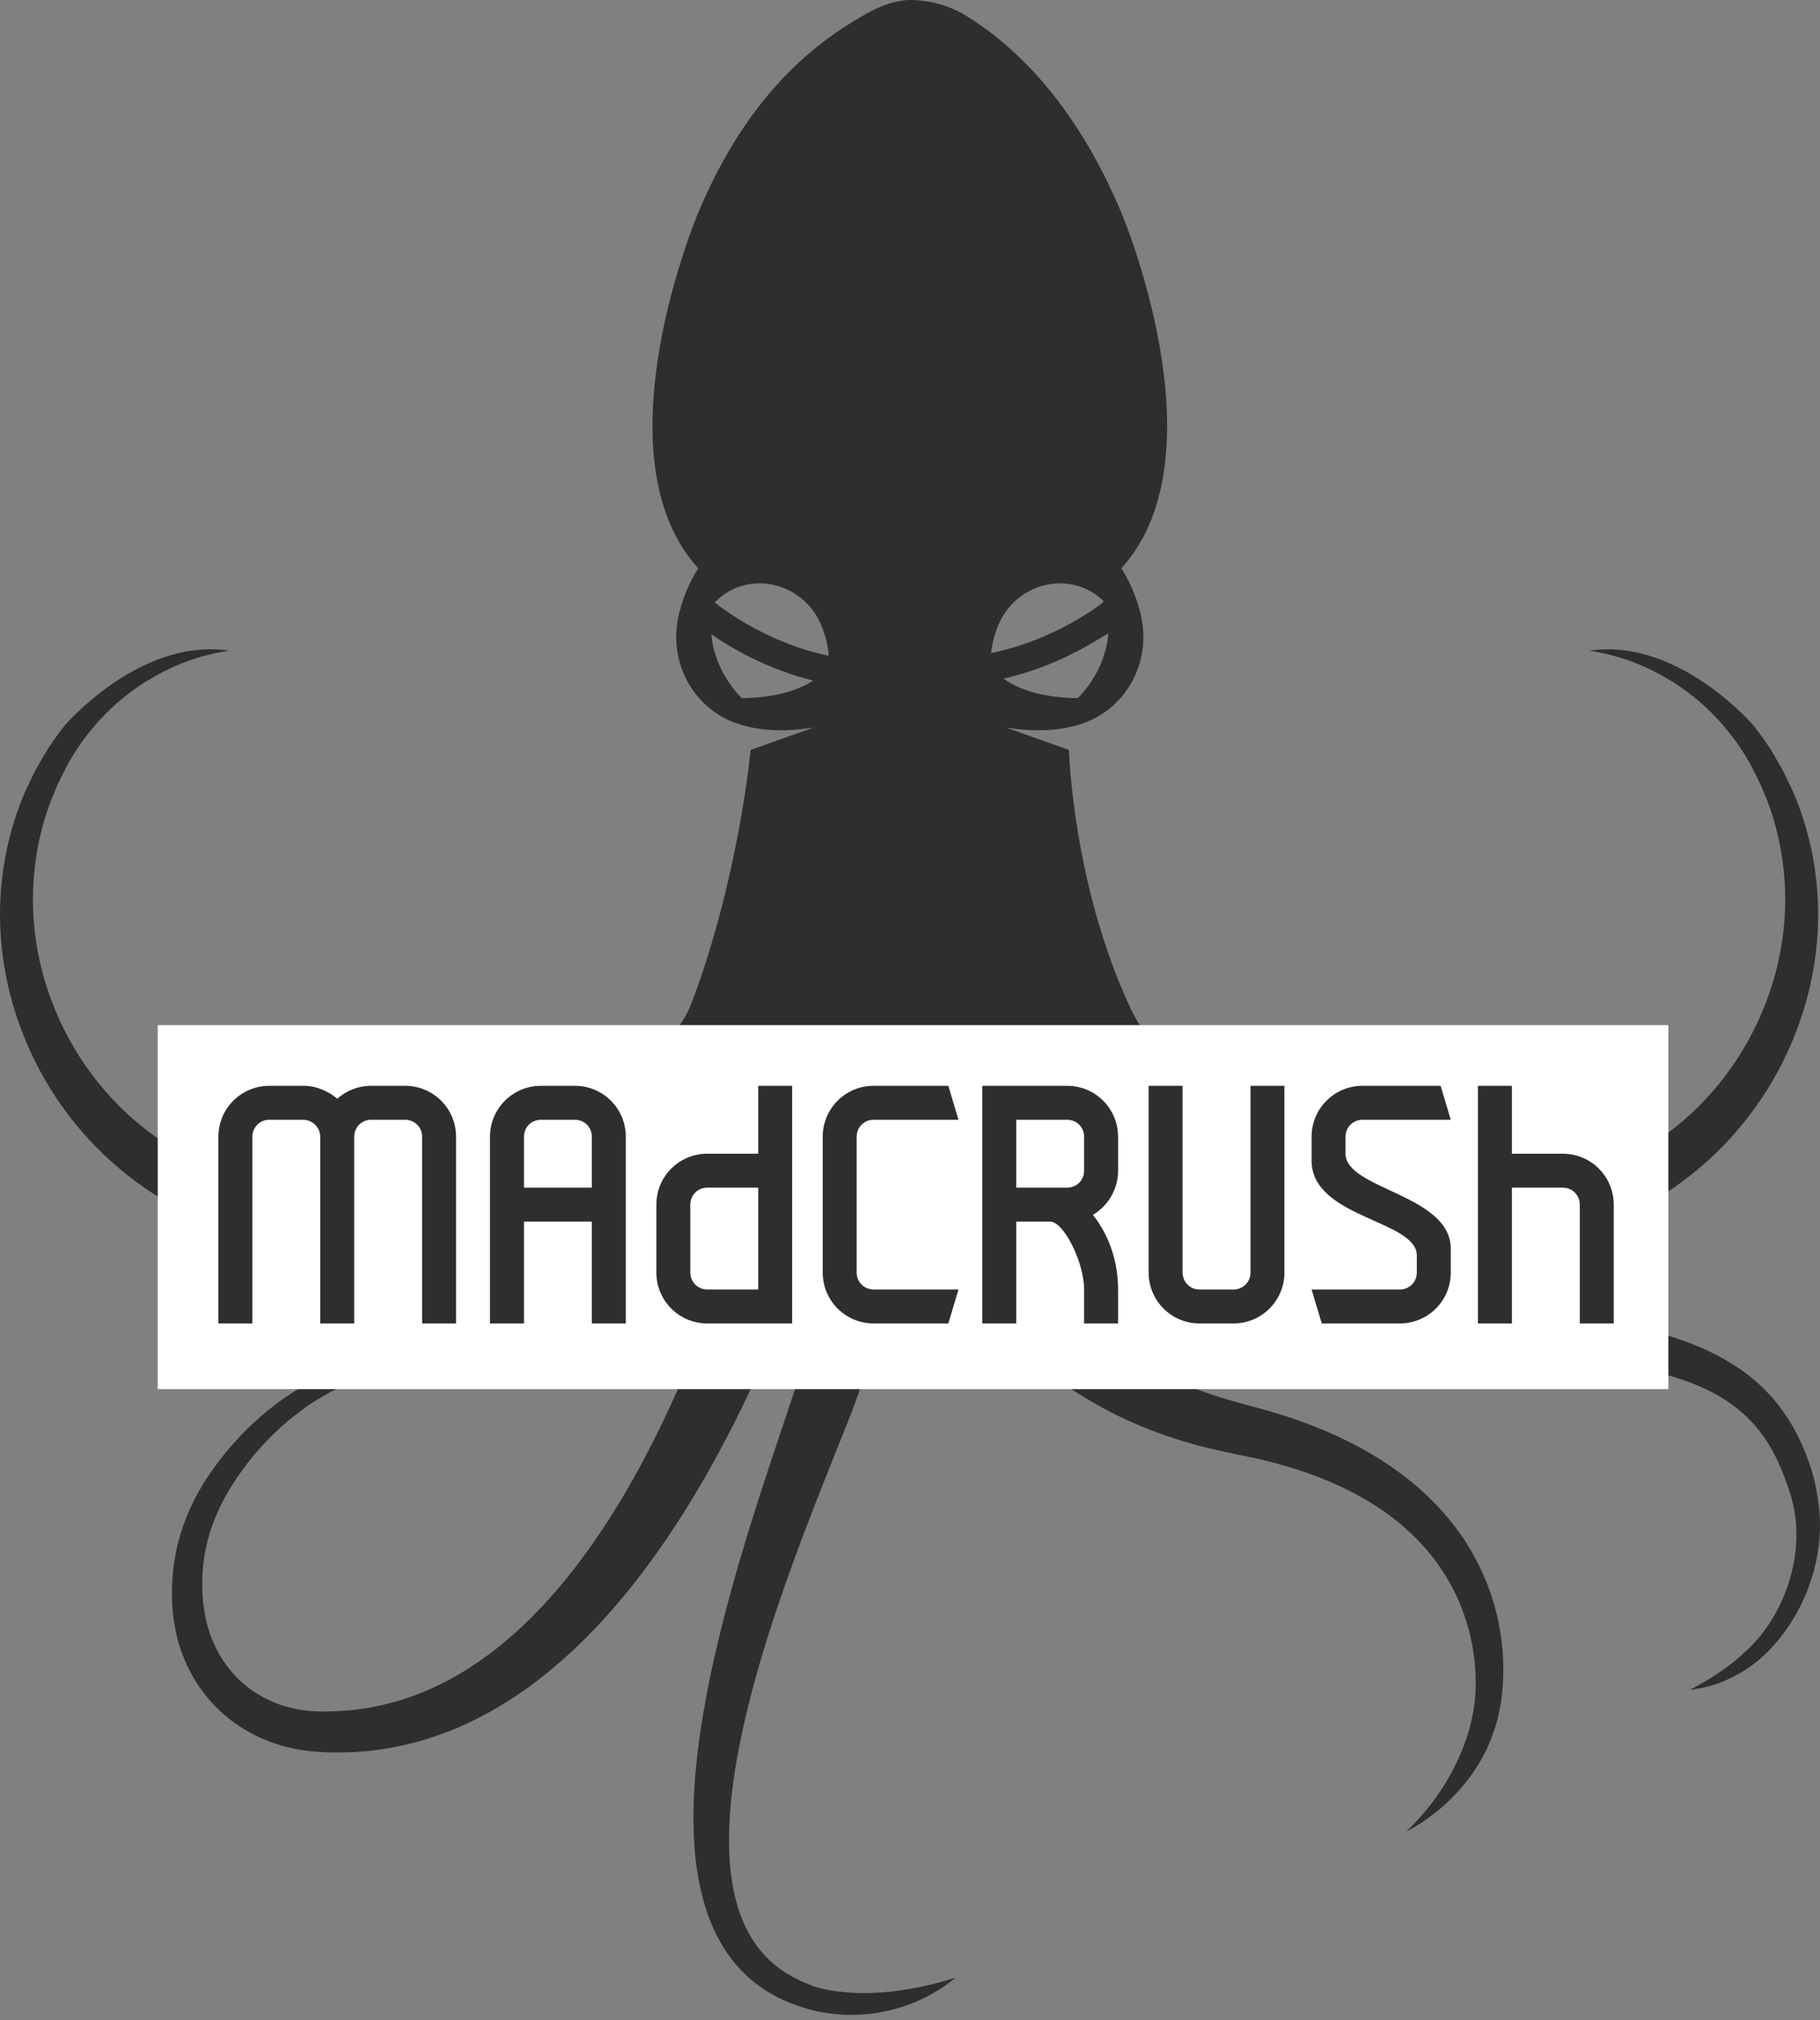 <?xml version="1.0" encoding="UTF-8"?>
<svg width="100px" height="111px" viewBox="0 0 100 111" version="1.1" xmlns="http://www.w3.org/2000/svg" xmlns:xlink="http://www.w3.org/1999/xlink">
    <rect x="0" y="0" width="100" height="111" fill="#808080" stroke="none"/>
    <!-- Generator: Sketch 45.1 (43504) - http://www.bohemiancoding.com/sketch -->
    <title>logo</title>
    <desc>Created with Sketch.</desc>
    <defs></defs>
    <g id="Page-1" stroke="none" stroke-width="1" fill="#FFFFFF">
        <g id="152" transform="translate(-337, -6765)">
            <g id="logo" transform="translate(337, 6765)">
                <path d="M46.872,1.182 C44.408,2.694 40.963,5.487 38.365,11.687 C38.365,11.687 32.707,25.008 38.365,31.231 C38.365,31.231 37.545,32.419 37.239,34.068 C36.79,36.489 38.13,38.926 40.454,39.74 C41.508,40.11 42.897,40.275 44.708,39.975 L41.245,41.209 C41.245,41.209 40.599,48.188 38.034,55.03 C37.691,55.944 37.249,56.527 36.706,57.05 C36.162,57.658 35.536,58.259 34.837,58.86 C34.749,58.935 34.662,59.011 34.573,59.087 C34.482,59.161 34.39,59.235 34.297,59.309 C34.113,59.459 33.926,59.611 33.729,59.756 C33.533,59.903 33.339,60.056 33.132,60.199 C33.03,60.272 32.927,60.345 32.823,60.419 C32.769,60.46 32.677,60.522 32.547,60.605 C32.083,60.902 31.61,61.205 31.128,61.514 C30.675,61.764 30.214,62.018 29.745,62.277 L29.38,62.464 C29.253,62.523 29.126,62.583 28.998,62.642 C28.743,62.762 28.484,62.883 28.225,63.005 C28.094,63.064 27.966,63.133 27.831,63.184 C27.696,63.236 27.561,63.289 27.425,63.342 C27.153,63.448 26.88,63.555 26.604,63.662 C24.384,64.483 21.925,65.065 19.332,65.287 C19.047,65.317 19.012,65.323 18.967,65.325 C18.722,65.336 18.549,65.341 18.375,65.348 C18.032,65.358 17.663,65.381 17.379,65.36 C17.072,65.344 16.773,65.351 16.455,65.322 C16.135,65.29 15.814,65.257 15.492,65.225 C14.21,65.045 12.934,64.712 11.707,64.213 C9.252,63.22 7.012,61.542 5.316,59.392 C3.615,57.248 2.459,54.648 2.019,51.959 C1.569,49.269 1.856,46.504 2.777,44.045 C2.904,43.742 3.03,43.44 3.155,43.14 C3.286,42.841 3.444,42.557 3.587,42.266 C3.667,42.104 3.72,42.002 3.746,41.958 C3.896,41.705 3.981,41.56 4.067,41.416 C4.152,41.275 4.239,41.157 4.325,41.026 C4.413,40.899 4.49,40.769 4.591,40.645 C5.342,39.635 6.214,38.737 7.188,38.021 C8.157,37.301 9.205,36.737 10.278,36.339 C11.038,36.062 11.811,35.871 12.575,35.755 C9.961,35.365 7.564,36.566 5.902,37.767 C4.456,38.811 3.565,39.855 3.568,39.853 C3.348,40.12 3.132,40.422 2.928,40.704 C2.836,40.843 2.743,40.983 2.65,41.123 L2.371,41.584 C2.2,41.891 2.013,42.193 1.853,42.512 C1.7,42.833 1.545,43.157 1.39,43.482 C0.243,46.124 -0.239,49.183 0.113,52.221 C0.454,55.257 1.601,58.257 3.422,60.809 C5.236,63.366 7.737,65.463 10.579,66.783 C11.997,67.446 13.493,67.92 15.005,68.209 C15.385,68.267 15.764,68.325 16.142,68.383 C16.522,68.437 16.926,68.454 17.316,68.489 C17.729,68.529 18.057,68.523 18.407,68.53 C18.581,68.533 18.753,68.535 18.926,68.538 C19.154,68.537 19.205,68.533 19.248,68.531 C22.423,68.415 25.218,67.905 27.773,67.103 C28.092,66.997 28.407,66.893 28.72,66.788 C28.877,66.736 29.033,66.684 29.189,66.631 C29.345,66.58 29.494,66.511 29.645,66.452 C29.947,66.329 30.247,66.207 30.544,66.086 C30.692,66.025 30.84,65.964 30.988,65.904 L31.429,65.706 C32.013,65.418 32.588,65.135 33.152,64.857 C33.649,64.573 34.137,64.293 34.615,64.02 C34.821,63.903 34.817,63.906 34.895,63.857 C35.156,63.69 35.278,63.613 35.399,63.535 C35.643,63.383 35.877,63.219 36.111,63.061 C36.346,62.905 36.572,62.74 36.796,62.577 C36.908,62.495 37.02,62.414 37.13,62.334 C37.239,62.249 37.347,62.166 37.454,62.083 C38.311,61.418 39.098,60.736 39.793,60.036 C41.052,58.797 42.024,57.517 42.747,56.355 C42.65,56.804 42.554,57.276 42.445,57.793 C41.879,60.458 41.585,64.267 40.14,68.715 C39.416,70.937 38.551,73.316 37.496,75.764 C36.44,78.209 35.193,80.727 33.666,83.163 C32.138,85.592 30.325,87.955 28.11,89.899 C27.004,90.869 25.797,91.727 24.495,92.401 C23.197,93.079 21.801,93.567 20.356,93.826 C19.634,93.959 18.899,94.026 18.161,94.045 C17.791,94.054 17.418,94.053 17.075,94.024 C16.758,93.998 16.399,93.948 16.071,93.868 C14.733,93.559 13.521,92.84 12.659,91.785 C12.225,91.261 11.883,90.667 11.63,90.031 C11.385,89.392 11.23,88.711 11.159,88.014 C11.089,87.321 11.098,86.598 11.176,85.904 C11.256,85.222 11.416,84.534 11.645,83.88 C11.875,83.225 12.17,82.593 12.518,81.996 C12.87,81.393 13.267,80.822 13.694,80.279 C14.549,79.198 15.53,78.25 16.596,77.482 C16.596,77.482 19.459,75.095 24.632,74.686 C24.285,74.59 23.927,74.522 23.564,74.487 C23.252,74.457 22.935,74.446 22.618,74.451 C22.46,74.454 22.299,74.461 22.136,74.472 L21.781,74.502 C21.024,74.585 20.378,74.706 19.735,74.881 C18.447,75.231 17.169,75.805 15.98,76.583 C14.79,77.36 13.684,78.332 12.705,79.458 C12.217,80.022 11.756,80.624 11.338,81.268 C10.918,81.918 10.55,82.616 10.251,83.354 C9.953,84.095 9.73,84.871 9.596,85.688 C9.468,86.494 9.419,87.305 9.463,88.142 C9.508,88.974 9.655,89.822 9.928,90.645 C10.208,91.466 10.616,92.26 11.15,92.968 C11.681,93.675 12.337,94.311 13.088,94.811 C13.834,95.318 14.666,95.69 15.531,95.937 C15.748,95.999 15.966,96.052 16.187,96.097 C16.41,96.14 16.622,96.18 16.865,96.208 C17.311,96.265 17.733,96.284 18.157,96.295 C19.008,96.313 19.865,96.275 20.715,96.159 C22.415,95.937 24.083,95.439 25.628,94.722 C27.177,94.009 28.606,93.088 29.904,92.053 C32.504,89.975 34.596,87.48 36.36,84.947 C38.124,82.405 39.564,79.801 40.795,77.282 C42.025,74.761 43.042,72.32 43.904,70.042 C44.661,68.036 45.3,66.159 45.839,64.45 C45.803,64.942 45.76,65.443 45.707,65.956 C45.519,67.822 45.265,69.842 44.821,71.929 C44.766,72.19 44.723,72.457 44.658,72.719 C44.594,72.98 44.53,73.244 44.465,73.508 C44.332,74.038 44.215,74.581 44.044,75.108 C43.88,75.643 43.733,76.173 43.552,76.73 C43.364,77.292 43.174,77.858 42.983,78.43 C42.213,80.724 41.419,83.116 40.694,85.58 C39.97,88.044 39.306,90.581 38.815,93.17 C38.332,95.758 38.003,98.408 38.132,101.069 C38.202,102.397 38.4,103.732 38.826,105.013 C39.04,105.651 39.312,106.275 39.659,106.859 C40.005,107.442 40.425,107.983 40.907,108.453 C41.39,108.923 41.933,109.318 42.504,109.632 L42.774,109.777 L43.355,110.036 C43.485,110.1 43.662,110.153 43.818,110.209 C43.975,110.262 44.131,110.315 44.288,110.368 C45.102,110.604 45.929,110.715 46.74,110.717 C47.169,110.716 47.527,110.693 47.879,110.651 C49.049,110.509 50.15,110.144 51.114,109.618 C51.618,109.344 52.084,109.024 52.508,108.673 C47.515,110.255 44.663,109.131 44.663,109.131 L44.306,108.986 C44.185,108.935 44.072,108.901 43.936,108.824 L43.543,108.622 L43.208,108.428 C42.755,108.145 42.341,107.803 41.98,107.408 C41.254,106.619 40.754,105.614 40.459,104.513 C40.162,103.412 40.049,102.225 40.056,101.02 C40.076,98.602 40.522,96.117 41.127,93.674 C41.738,91.227 42.52,88.809 43.364,86.449 C44.208,84.088 45.121,81.786 46.019,79.546 C46.244,78.984 46.466,78.426 46.687,77.873 C46.906,77.314 47.111,76.722 47.319,76.155 C47.539,75.586 47.7,75.012 47.876,74.448 C47.962,74.165 48.048,73.884 48.133,73.605 C48.219,73.326 48.282,73.045 48.357,72.768 C48.963,70.55 49.354,68.425 49.667,66.46 C49.817,65.534 49.935,64.645 50.034,63.793 C50.333,64.792 50.704,65.837 51.179,66.908 C51.283,67.138 51.387,67.37 51.492,67.604 C51.603,67.836 51.726,68.066 51.844,68.3 C52.073,68.772 52.351,69.232 52.625,69.704 C52.757,69.941 52.915,70.168 53.067,70.401 C53.222,70.632 53.373,70.867 53.534,71.098 C53.704,71.324 53.875,71.551 54.048,71.78 C54.134,71.895 54.221,72.009 54.308,72.124 C54.399,72.236 54.496,72.345 54.59,72.455 C56.088,74.23 57.956,75.886 60.147,77.118 C62.326,78.368 64.762,79.25 67.269,79.771 L67.739,79.875 L68.17,79.964 C68.467,80.026 68.775,80.085 69.064,80.149 C69.341,80.217 69.619,80.284 69.897,80.351 C70.176,80.422 70.458,80.51 70.74,80.588 C71.861,80.922 72.957,81.336 73.996,81.849 C75.033,82.365 76.02,82.973 76.895,83.702 C77.769,84.432 78.553,85.26 79.174,86.195 C80.434,88.049 81.087,90.284 81.081,92.462 C81.082,92.734 81.073,93.005 81.052,93.273 L81.009,93.654 L80.949,94.078 L80.867,94.453 C80.867,94.453 80.317,97.761 77.262,100.647 C78.127,100.196 78.95,99.605 79.69,98.88 C80.491,98.095 81.197,97.151 81.713,96.065 C81.798,95.875 81.878,95.681 81.956,95.486 C82.013,95.321 82.106,95.051 82.164,94.886 L82.267,94.537 L82.408,93.895 L82.474,93.54 C82.531,93.122 82.56,92.816 82.577,92.509 C82.731,90.053 82.15,87.438 80.803,85.17 C80.14,84.032 79.28,83.003 78.314,82.094 C77.346,81.185 76.255,80.419 75.114,79.764 C73.97,79.111 72.772,78.576 71.555,78.132 C71.248,78.026 70.948,77.914 70.636,77.814 C70.321,77.718 70.007,77.622 69.693,77.526 C69.388,77.439 69.099,77.366 68.801,77.285 L68.445,77.191 L67.924,77.042 C65.695,76.436 63.622,75.531 61.84,74.361 C61.609,74.227 61.399,74.065 61.188,73.907 C60.977,73.751 60.766,73.596 60.557,73.441 C60.359,73.272 60.163,73.104 59.968,72.937 C59.774,72.768 59.573,72.61 59.399,72.424 C59.04,72.065 58.674,71.722 58.36,71.337 C58.2,71.149 58.03,70.971 57.88,70.779 C57.732,70.585 57.585,70.391 57.439,70.199 C57.367,70.103 57.291,70.01 57.222,69.912 C57.155,69.812 57.089,69.712 57.024,69.613 C56.892,69.415 56.762,69.219 56.632,69.024 C56.51,68.823 56.397,68.619 56.28,68.42 C56.165,68.219 56.044,68.026 55.947,67.818 C55.743,67.41 55.532,67.016 55.366,66.607 C55.279,66.404 55.186,66.206 55.105,66.006 C55.029,65.803 54.953,65.602 54.877,65.403 C54.282,63.811 53.929,62.271 53.706,60.894 C53.65,60.548 53.604,60.215 53.564,59.891 C53.843,60.429 54.225,61.111 54.733,61.906 C55.355,62.882 56.168,64.022 57.212,65.237 C58.258,66.448 59.534,67.736 61.079,68.959 C62.617,70.185 64.426,71.341 66.462,72.289 C68.498,73.234 70.758,73.968 73.137,74.392 C75.516,74.825 78.005,74.963 80.493,74.83 C81.071,74.806 81.699,74.767 82.277,74.753 C82.569,74.745 82.861,74.737 83.153,74.729 L84.039,74.724 C85.221,74.725 86.404,74.764 87.574,74.867 C88.743,74.97 89.9,75.137 91.014,75.406 C92.124,75.678 93.203,76.034 94.161,76.556 C95.128,77.066 95.965,77.741 96.623,78.566 C97.286,79.389 97.759,80.362 98.131,81.393 C98.322,81.917 98.483,82.419 98.573,82.91 C98.668,83.414 98.713,83.926 98.705,84.435 C98.691,85.454 98.485,86.458 98.141,87.384 C97.797,88.312 97.309,89.162 96.725,89.888 C96.433,90.251 96.114,90.582 95.772,90.866 C95.772,90.866 94.91,91.782 92.844,92.862 C93.581,92.768 94.326,92.586 95.01,92.248 C95.115,92.194 95.221,92.141 95.328,92.087 C95.432,92.029 95.525,91.984 95.641,91.916 C95.858,91.792 96.069,91.655 96.271,91.504 C96.678,91.205 97.055,90.857 97.405,90.474 C98.101,89.707 98.695,88.803 99.14,87.793 C99.585,86.784 99.888,85.669 99.975,84.492 C99.991,84.287 99.999,84.081 100,83.873 C99.998,83.434 99.974,83.067 99.928,82.699 C99.851,82.081 99.746,81.492 99.58,80.934 C99.247,79.799 98.723,78.619 97.973,77.559 C97.23,76.498 96.229,75.589 95.115,74.914 C94.004,74.22 92.794,73.742 91.573,73.363 C90.348,72.988 89.101,72.732 87.855,72.544 C86.608,72.358 85.36,72.242 84.119,72.164 C83.809,72.147 83.499,72.131 83.189,72.114 C82.877,72.103 82.565,72.092 82.254,72.082 C81.625,72.061 81.051,72.063 80.43,72.051 C78.13,72.032 75.889,71.763 73.802,71.249 C71.713,70.741 69.787,69.976 68.081,69.053 C66.376,68.125 64.892,67.041 63.643,65.912 C62.389,64.787 61.368,63.62 60.541,62.533 C59.716,61.443 59.085,60.43 58.614,59.579 C58.179,58.796 57.879,58.152 57.683,57.696 C58.472,58.472 59.279,59.222 60.106,60.036 C60.801,60.736 61.588,61.418 62.445,62.083 C62.553,62.166 62.66,62.249 62.769,62.334 C62.88,62.414 62.991,62.495 63.103,62.577 C63.327,62.74 63.553,62.905 63.788,63.061 C64.022,63.219 64.256,63.383 64.5,63.535 C64.621,63.613 64.743,63.69 64.866,63.768 C65.004,63.856 65.144,63.94 65.284,64.02 C65.762,64.293 66.25,64.573 66.747,64.857 C67.311,65.135 67.886,65.418 68.471,65.706 L68.911,65.904 C69.059,65.964 69.207,66.025 69.355,66.086 C69.652,66.207 69.952,66.329 70.254,66.452 C70.406,66.511 70.554,66.58 70.71,66.631 C70.866,66.684 71.022,66.736 71.179,66.788 C71.492,66.893 71.808,66.997 72.126,67.103 C74.681,67.905 77.476,68.415 80.379,68.516 C80.694,68.533 80.745,68.537 80.787,68.537 C81.146,68.535 81.319,68.533 81.493,68.53 C81.842,68.523 82.17,68.529 82.583,68.489 C82.973,68.454 83.377,68.437 83.757,68.383 C84.135,68.325 84.514,68.267 84.894,68.209 C86.406,67.92 87.902,67.446 89.321,66.783 C92.163,65.463 94.664,63.366 96.477,60.809 C98.299,58.257 99.446,55.257 99.786,52.221 C100.138,49.183 99.656,46.124 98.509,43.482 C98.354,43.157 98.199,42.833 98.046,42.512 C97.886,42.193 97.699,41.891 97.528,41.584 L97.354,41.281 C97.156,40.983 97.064,40.843 96.972,40.704 C96.767,40.422 96.551,40.12 96.331,39.853 C96.334,39.855 95.443,38.811 93.998,37.767 C92.335,36.566 89.938,35.365 87.325,35.755 C88.088,35.871 88.861,36.062 89.621,36.339 C90.694,36.737 91.742,37.301 92.712,38.021 C93.686,38.737 94.557,39.635 95.309,40.645 C95.409,40.769 95.487,40.899 95.574,41.026 C95.66,41.157 95.747,41.275 95.833,41.416 C95.918,41.56 96.003,41.705 96.089,41.849 C96.155,41.962 96.23,42.101 96.313,42.266 C96.455,42.557 96.613,42.841 96.744,43.14 C96.869,43.44 96.996,43.742 97.122,44.045 C98.043,46.504 98.33,49.269 97.88,51.959 C97.44,54.648 96.284,57.248 94.583,59.392 C92.888,61.542 90.647,63.22 88.192,64.213 C86.966,64.712 85.689,65.045 84.408,65.225 C84.086,65.257 83.764,65.29 83.444,65.322 C83.126,65.351 82.827,65.344 82.52,65.36 C82.236,65.381 81.867,65.358 81.524,65.348 C81.35,65.341 81.177,65.336 81.005,65.329 C80.927,65.325 80.781,65.311 80.567,65.287 C77.975,65.065 75.515,64.483 73.295,63.662 C73.02,63.555 72.746,63.448 72.474,63.342 C72.338,63.289 72.203,63.236 72.068,63.184 C71.933,63.133 71.805,63.064 71.674,63.005 C71.415,62.883 71.157,62.762 70.901,62.642 C70.773,62.583 70.646,62.523 70.519,62.464 L70.154,62.277 C69.685,62.018 69.224,61.764 68.771,61.514 C68.289,61.205 67.816,60.902 67.352,60.605 C67.208,60.513 67.116,60.451 67.076,60.419 C66.973,60.345 66.87,60.272 66.767,60.199 C66.56,60.056 66.366,59.903 66.17,59.756 C65.973,59.611 65.787,59.459 65.602,59.309 C65.509,59.235 65.417,59.161 65.326,59.087 C65.238,59.011 65.15,58.935 65.062,58.86 C64.363,58.259 63.737,57.658 63.203,57.06 C62.776,56.594 62.433,56.071 62.167,55.51 C58.943,48.721 58.732,41.209 58.732,41.209 L55.269,39.975 C57.08,40.275 58.469,40.11 59.522,39.74 C61.847,38.926 63.186,36.489 62.738,34.068 C62.432,32.419 61.612,31.231 61.612,31.231 C67.27,25.008 61.612,11.687 61.612,11.687 C59.014,5.487 55.568,2.391 53.104,0.879 C52.158,0.298 51.088,0.005 50.016,0 C48.889,0.005 47.819,0.601 46.872,1.182 Z M54.92,34.2 C55.923,32.042 58.709,31.333 60.497,32.904 L60.497,32.904 C60.549,32.95 60.601,32.999 60.652,33.049 L60.652,33.049 C60.652,33.049 60.585,33.115 60.457,33.226 L60.457,33.226 C59.497,33.919 57.283,35.322 54.456,35.884 L54.456,35.884 C54.483,35.597 54.58,34.929 54.92,34.2 L54.92,34.2 Z M39.265,33.105 C39.331,33.042 39.437,32.942 39.481,32.904 L39.481,32.904 C41.268,31.333 44.053,32.042 45.057,34.2 L45.057,34.2 C45.441,35.024 45.52,35.817 45.535,36.038 L45.535,36.038 C42.243,35.35 39.811,33.54 39.265,33.105 L39.265,33.105 Z M55.142,37.289 C57.26,36.81 59.016,35.938 60.217,35.206 L60.217,35.206 C60.663,34.959 60.897,34.798 60.897,34.798 L60.897,34.798 C60.731,36.992 59.212,38.363 59.212,38.363 L59.212,38.363 C56.749,38.336 55.533,37.589 55.142,37.289 L55.142,37.289 Z M39.086,34.857 C40.176,35.61 42.157,36.775 44.679,37.399 L44.679,37.399 C44.168,37.741 42.965,38.339 40.765,38.363 L40.765,38.363 C40.765,38.363 39.275,37.016 39.086,34.857 L39.086,34.857 Z M32.742,60.48 C32.738,60.483 32.739,60.482 32.742,60.48 L32.742,60.48 Z" id="Page-1" fill="#2E2E30"></path>
                <g id="Group-8" transform="translate(8.667, 56.333)">
                    <rect id="Rectangle" fill="#FFFFFF" x="0" y="0" width="83" height="20"></rect>
                    <path d="M13.593,5.199 C14.115,5.199 14.526,5.609 14.526,6.131 L14.526,16.391 L16.391,16.391 L16.391,6.131 C16.391,4.583 15.141,3.333 13.593,3.333 L11.727,3.333 C11,3.333 10.347,3.613 9.862,4.042 C9.358,3.613 8.706,3.333 7.997,3.333 L6.131,3.333 C4.583,3.333 3.333,4.583 3.333,6.131 L3.333,16.391 L5.199,16.391 L5.199,6.131 C5.199,5.609 5.609,5.199 6.131,5.199 L7.997,5.199 C8.482,5.199 8.929,5.609 8.929,6.131 L8.929,16.391 L10.795,16.391 L10.795,6.131 C10.795,5.609 11.205,5.199 11.727,5.199 L13.593,5.199 Z M22.92,5.199 L21.054,5.199 C20.532,5.199 20.122,5.609 20.122,6.131 L20.122,8.929 L23.852,8.929 L23.852,6.131 C23.852,5.609 23.442,5.199 22.92,5.199 Z M21.054,3.333 L22.92,3.333 C24.468,3.333 25.718,4.583 25.718,6.131 L25.718,16.391 L23.852,16.391 L23.852,10.795 L20.122,10.795 L20.122,16.391 L18.256,16.391 L18.256,6.131 C18.256,4.583 19.506,3.333 21.054,3.333 Z M30.195,7.064 L32.993,7.064 L32.993,3.333 L34.858,3.333 L34.858,16.391 L30.195,16.391 C28.646,16.391 27.397,15.141 27.397,13.593 L27.397,9.862 C27.397,8.314 28.646,7.064 30.195,7.064 Z M29.262,9.862 L29.262,13.593 C29.262,14.115 29.672,14.526 30.195,14.526 L32.993,14.526 L32.993,8.929 L30.195,8.929 C29.672,8.929 29.262,9.34 29.262,9.862 Z M43.439,16.391 L43.998,14.526 L39.335,14.526 C38.813,14.526 38.402,14.115 38.402,13.593 L38.402,6.131 C38.402,5.609 38.813,5.199 39.335,5.199 L43.998,5.199 L43.439,3.333 L39.335,3.333 C37.787,3.333 36.537,4.583 36.537,6.131 L36.537,13.593 C36.537,15.141 37.787,16.391 39.335,16.391 L43.439,16.391 Z M49.035,10.795 L47.17,10.795 L47.17,16.391 L45.304,16.391 L45.304,3.333 L49.968,3.333 C51.516,3.333 52.766,4.583 52.766,6.131 L52.766,7.997 C52.766,9.023 52.206,9.937 51.385,10.422 C51.926,11.112 52.766,12.492 52.766,14.526 L52.766,16.391 L50.9,16.391 L50.9,14.526 C50.9,13.033 49.781,10.795 49.035,10.795 Z M50.9,7.997 L50.9,6.131 C50.9,5.609 50.49,5.199 49.968,5.199 L47.17,5.199 L47.17,8.929 L49.968,8.929 C50.49,8.929 50.9,8.519 50.9,7.997 Z M57.242,14.526 C56.72,14.526 56.31,14.115 56.31,13.593 L56.31,3.333 L54.444,3.333 L54.444,13.593 C54.444,15.141 55.694,16.391 57.242,16.391 L59.108,16.391 C60.656,16.391 61.906,15.141 61.906,13.593 L61.906,3.333 L60.041,3.333 L60.041,13.593 C60.041,14.115 59.63,14.526 59.108,14.526 L57.242,14.526 Z M65.264,6.131 C65.264,5.609 65.674,5.199 66.196,5.199 L71.046,5.199 L70.487,3.333 L66.196,3.333 C64.648,3.333 63.398,4.583 63.398,6.131 L63.398,7.437 C63.398,10.608 69.181,10.702 69.181,12.66 L69.181,13.593 C69.181,14.115 68.77,14.526 68.248,14.526 L63.398,14.526 L63.958,16.391 L68.248,16.391 C69.796,16.391 71.046,15.141 71.046,13.593 L71.046,12.287 C71.046,9.303 65.264,9.023 65.264,7.064 L65.264,6.131 Z M72.539,16.391 L74.404,16.391 L74.404,8.929 L77.202,8.929 C77.724,8.929 78.135,9.34 78.135,9.862 L78.135,16.391 L80,16.391 L80,9.862 C80,8.314 78.75,7.064 77.202,7.064 L74.404,7.064 L74.404,3.333 L72.539,3.333 L72.539,16.391 Z" id="MAdCRUSh" fill="#2E2E30"></path>
                </g>
            </g>
        </g>
    </g>
</svg>